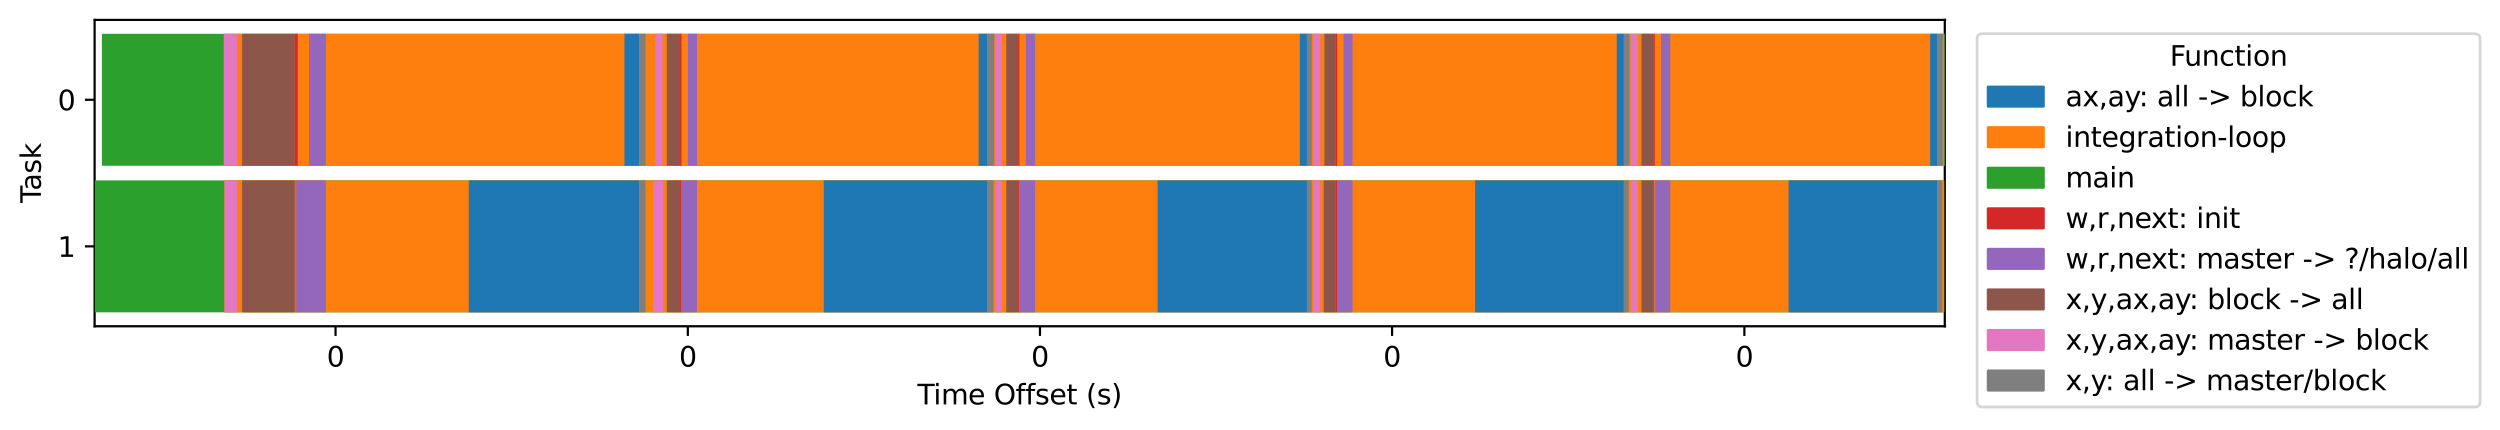 <?xml version="1.0" encoding="utf-8" standalone="no"?>
<!DOCTYPE svg PUBLIC "-//W3C//DTD SVG 1.1//EN"
  "http://www.w3.org/Graphics/SVG/1.1/DTD/svg11.dtd">
<svg xmlns:xlink="http://www.w3.org/1999/xlink" width="904.782pt" height="155.636pt" viewBox="0 0 904.782 155.636" xmlns="http://www.w3.org/2000/svg" version="1.1">
 <defs>
  <style type="text/css">*{stroke-linejoin: round; stroke-linecap: butt}</style>
 </defs>
 <g id="figure_1">
  <g id="patch_1">
   <path d="M 0 155.636 
L 904.782 155.636 
L 904.782 0 
L 0 0 
z
" style="fill: #ffffff"/>
  </g>
  <g id="axes_1">
   <g id="patch_2">
    <path d="M 34.241 118.08 
L 703.841 118.08 
L 703.841 7.2 
L 34.241 7.2 
z
" style="fill: #ffffff"/>
   </g>
   <g id="matplotlib.axis_1">
    <g id="xtick_1">
     <g id="line2d_1">
      <defs>
       <path id="m2222313e13" d="M 0 0 
L 0 3.5 
" style="stroke: #000000; stroke-width: 0.8"/>
      </defs>
      <g>
       <use xlink:href="#m2222313e13" x="121.438" y="118.08" style="stroke: #000000; stroke-width: 0.8"/>
      </g>
     </g>
     <g id="text_1">
      <!-- 0 -->
      <g transform="translate(118.256 132.678) scale(0.1 -0.1)">
       <defs>
        <path id="DejaVuSans-30" d="M 2034 4250 
Q 1547 4250 1301 3770 
Q 1056 3291 1056 2328 
Q 1056 1369 1301 889 
Q 1547 409 2034 409 
Q 2525 409 2770 889 
Q 3016 1369 3016 2328 
Q 3016 3291 2770 3770 
Q 2525 4250 2034 4250 
z
M 2034 4750 
Q 2819 4750 3233 4129 
Q 3647 3509 3647 2328 
Q 3647 1150 3233 529 
Q 2819 -91 2034 -91 
Q 1250 -91 836 529 
Q 422 1150 422 2328 
Q 422 3509 836 4129 
Q 1250 4750 2034 4750 
z
" transform="scale(0.016)"/>
       </defs>
       <use xlink:href="#DejaVuSans-30"/>
      </g>
     </g>
    </g>
    <g id="xtick_2">
     <g id="line2d_2">
      <g>
       <use xlink:href="#m2222313e13" x="248.938" y="118.08" style="stroke: #000000; stroke-width: 0.8"/>
      </g>
     </g>
     <g id="text_2">
      <!-- 0 -->
      <g transform="translate(245.756 132.678) scale(0.1 -0.1)">
       <use xlink:href="#DejaVuSans-30"/>
      </g>
     </g>
    </g>
    <g id="xtick_3">
     <g id="line2d_3">
      <g>
       <use xlink:href="#m2222313e13" x="376.375" y="118.08" style="stroke: #000000; stroke-width: 0.8"/>
      </g>
     </g>
     <g id="text_3">
      <!-- 0 -->
      <g transform="translate(373.194 132.678) scale(0.1 -0.1)">
       <use xlink:href="#DejaVuSans-30"/>
      </g>
     </g>
    </g>
    <g id="xtick_4">
     <g id="line2d_4">
      <g>
       <use xlink:href="#m2222313e13" x="503.812" y="118.08" style="stroke: #000000; stroke-width: 0.8"/>
      </g>
     </g>
     <g id="text_4">
      <!-- 0 -->
      <g transform="translate(500.631 132.678) scale(0.1 -0.1)">
       <use xlink:href="#DejaVuSans-30"/>
      </g>
     </g>
    </g>
    <g id="xtick_5">
     <g id="line2d_5">
      <g>
       <use xlink:href="#m2222313e13" x="631.312" y="118.08" style="stroke: #000000; stroke-width: 0.8"/>
      </g>
     </g>
     <g id="text_5">
      <!-- 0 -->
      <g transform="translate(628.131 132.678) scale(0.1 -0.1)">
       <use xlink:href="#DejaVuSans-30"/>
      </g>
     </g>
    </g>
    <g id="text_6">
     <!-- Time Offset (s) -->
     <g transform="translate(332.025 146.357) scale(0.1 -0.1)">
      <defs>
       <path id="DejaVuSans-54" d="M -19 4666 
L 3928 4666 
L 3928 4134 
L 2272 4134 
L 2272 0 
L 1638 0 
L 1638 4134 
L -19 4134 
L -19 4666 
z
" transform="scale(0.016)"/>
       <path id="DejaVuSans-69" d="M 603 3500 
L 1178 3500 
L 1178 0 
L 603 0 
L 603 3500 
z
M 603 4863 
L 1178 4863 
L 1178 4134 
L 603 4134 
L 603 4863 
z
" transform="scale(0.016)"/>
       <path id="DejaVuSans-6d" d="M 3328 2828 
Q 3544 3216 3844 3400 
Q 4144 3584 4550 3584 
Q 5097 3584 5394 3201 
Q 5691 2819 5691 2113 
L 5691 0 
L 5113 0 
L 5113 2094 
Q 5113 2597 4934 2840 
Q 4756 3084 4391 3084 
Q 3944 3084 3684 2787 
Q 3425 2491 3425 1978 
L 3425 0 
L 2847 0 
L 2847 2094 
Q 2847 2600 2669 2842 
Q 2491 3084 2119 3084 
Q 1678 3084 1418 2786 
Q 1159 2488 1159 1978 
L 1159 0 
L 581 0 
L 581 3500 
L 1159 3500 
L 1159 2956 
Q 1356 3278 1631 3431 
Q 1906 3584 2284 3584 
Q 2666 3584 2933 3390 
Q 3200 3197 3328 2828 
z
" transform="scale(0.016)"/>
       <path id="DejaVuSans-65" d="M 3597 1894 
L 3597 1613 
L 953 1613 
Q 991 1019 1311 708 
Q 1631 397 2203 397 
Q 2534 397 2845 478 
Q 3156 559 3463 722 
L 3463 178 
Q 3153 47 2828 -22 
Q 2503 -91 2169 -91 
Q 1331 -91 842 396 
Q 353 884 353 1716 
Q 353 2575 817 3079 
Q 1281 3584 2069 3584 
Q 2775 3584 3186 3129 
Q 3597 2675 3597 1894 
z
M 3022 2063 
Q 3016 2534 2758 2815 
Q 2500 3097 2075 3097 
Q 1594 3097 1305 2825 
Q 1016 2553 972 2059 
L 3022 2063 
z
" transform="scale(0.016)"/>
       <path id="DejaVuSans-20" transform="scale(0.016)"/>
       <path id="DejaVuSans-4f" d="M 2522 4238 
Q 1834 4238 1429 3725 
Q 1025 3213 1025 2328 
Q 1025 1447 1429 934 
Q 1834 422 2522 422 
Q 3209 422 3611 934 
Q 4013 1447 4013 2328 
Q 4013 3213 3611 3725 
Q 3209 4238 2522 4238 
z
M 2522 4750 
Q 3503 4750 4090 4092 
Q 4678 3434 4678 2328 
Q 4678 1225 4090 567 
Q 3503 -91 2522 -91 
Q 1538 -91 948 565 
Q 359 1222 359 2328 
Q 359 3434 948 4092 
Q 1538 4750 2522 4750 
z
" transform="scale(0.016)"/>
       <path id="DejaVuSans-66" d="M 2375 4863 
L 2375 4384 
L 1825 4384 
Q 1516 4384 1395 4259 
Q 1275 4134 1275 3809 
L 1275 3500 
L 2222 3500 
L 2222 3053 
L 1275 3053 
L 1275 0 
L 697 0 
L 697 3053 
L 147 3053 
L 147 3500 
L 697 3500 
L 697 3744 
Q 697 4328 969 4595 
Q 1241 4863 1831 4863 
L 2375 4863 
z
" transform="scale(0.016)"/>
       <path id="DejaVuSans-73" d="M 2834 3397 
L 2834 2853 
Q 2591 2978 2328 3040 
Q 2066 3103 1784 3103 
Q 1356 3103 1142 2972 
Q 928 2841 928 2578 
Q 928 2378 1081 2264 
Q 1234 2150 1697 2047 
L 1894 2003 
Q 2506 1872 2764 1633 
Q 3022 1394 3022 966 
Q 3022 478 2636 193 
Q 2250 -91 1575 -91 
Q 1294 -91 989 -36 
Q 684 19 347 128 
L 347 722 
Q 666 556 975 473 
Q 1284 391 1588 391 
Q 1994 391 2212 530 
Q 2431 669 2431 922 
Q 2431 1156 2273 1281 
Q 2116 1406 1581 1522 
L 1381 1569 
Q 847 1681 609 1914 
Q 372 2147 372 2553 
Q 372 3047 722 3315 
Q 1072 3584 1716 3584 
Q 2034 3584 2315 3537 
Q 2597 3491 2834 3397 
z
" transform="scale(0.016)"/>
       <path id="DejaVuSans-74" d="M 1172 4494 
L 1172 3500 
L 2356 3500 
L 2356 3053 
L 1172 3053 
L 1172 1153 
Q 1172 725 1289 603 
Q 1406 481 1766 481 
L 2356 481 
L 2356 0 
L 1766 0 
Q 1100 0 847 248 
Q 594 497 594 1153 
L 594 3053 
L 172 3053 
L 172 3500 
L 594 3500 
L 594 4494 
L 1172 4494 
z
" transform="scale(0.016)"/>
       <path id="DejaVuSans-28" d="M 1984 4856 
Q 1566 4138 1362 3434 
Q 1159 2731 1159 2009 
Q 1159 1288 1364 580 
Q 1569 -128 1984 -844 
L 1484 -844 
Q 1016 -109 783 600 
Q 550 1309 550 2009 
Q 550 2706 781 3412 
Q 1013 4119 1484 4856 
L 1984 4856 
z
" transform="scale(0.016)"/>
       <path id="DejaVuSans-29" d="M 513 4856 
L 1013 4856 
Q 1481 4119 1714 3412 
Q 1947 2706 1947 2009 
Q 1947 1309 1714 600 
Q 1481 -109 1013 -844 
L 513 -844 
Q 928 -128 1133 580 
Q 1338 1288 1338 2009 
Q 1338 2731 1133 3434 
Q 928 4138 513 4856 
z
" transform="scale(0.016)"/>
      </defs>
      <use xlink:href="#DejaVuSans-54"/>
      <use xlink:href="#DejaVuSans-69" x="57.959"/>
      <use xlink:href="#DejaVuSans-6d" x="85.742"/>
      <use xlink:href="#DejaVuSans-65" x="183.154"/>
      <use xlink:href="#DejaVuSans-20" x="244.678"/>
      <use xlink:href="#DejaVuSans-4f" x="276.465"/>
      <use xlink:href="#DejaVuSans-66" x="355.176"/>
      <use xlink:href="#DejaVuSans-66" x="390.381"/>
      <use xlink:href="#DejaVuSans-73" x="425.586"/>
      <use xlink:href="#DejaVuSans-65" x="477.686"/>
      <use xlink:href="#DejaVuSans-74" x="539.209"/>
      <use xlink:href="#DejaVuSans-20" x="578.418"/>
      <use xlink:href="#DejaVuSans-28" x="610.205"/>
      <use xlink:href="#DejaVuSans-73" x="649.219"/>
      <use xlink:href="#DejaVuSans-29" x="701.318"/>
     </g>
    </g>
   </g>
   <g id="matplotlib.axis_2">
    <g id="ytick_1">
     <g id="line2d_6">
      <defs>
       <path id="md49324ab35" d="M 0 0 
L -3.5 0 
" style="stroke: #000000; stroke-width: 0.8"/>
      </defs>
      <g>
       <use xlink:href="#md49324ab35" x="34.241" y="36.114" style="stroke: #000000; stroke-width: 0.8"/>
      </g>
     </g>
     <g id="text_7">
      <!-- 0 -->
      <g transform="translate(20.878 39.913) scale(0.1 -0.1)">
       <use xlink:href="#DejaVuSans-30"/>
      </g>
     </g>
    </g>
    <g id="ytick_2">
     <g id="line2d_7">
      <g>
       <use xlink:href="#md49324ab35" x="34.241" y="89.166" style="stroke: #000000; stroke-width: 0.8"/>
      </g>
     </g>
     <g id="text_8">
      <!-- 1 -->
      <g transform="translate(20.878 92.966) scale(0.1 -0.1)">
       <defs>
        <path id="DejaVuSans-31" d="M 794 531 
L 1825 531 
L 1825 4091 
L 703 3866 
L 703 4441 
L 1819 4666 
L 2450 4666 
L 2450 531 
L 3481 531 
L 3481 0 
L 794 0 
L 794 531 
z
" transform="scale(0.016)"/>
       </defs>
       <use xlink:href="#DejaVuSans-31"/>
      </g>
     </g>
    </g>
    <g id="text_9">
     <!-- Task -->
     <g transform="translate(14.798 73.433) rotate(-90) scale(0.1 -0.1)">
      <defs>
       <path id="DejaVuSans-61" d="M 2194 1759 
Q 1497 1759 1228 1600 
Q 959 1441 959 1056 
Q 959 750 1161 570 
Q 1363 391 1709 391 
Q 2188 391 2477 730 
Q 2766 1069 2766 1631 
L 2766 1759 
L 2194 1759 
z
M 3341 1997 
L 3341 0 
L 2766 0 
L 2766 531 
Q 2569 213 2275 61 
Q 1981 -91 1556 -91 
Q 1019 -91 701 211 
Q 384 513 384 1019 
Q 384 1609 779 1909 
Q 1175 2209 1959 2209 
L 2766 2209 
L 2766 2266 
Q 2766 2663 2505 2880 
Q 2244 3097 1772 3097 
Q 1472 3097 1187 3025 
Q 903 2953 641 2809 
L 641 3341 
Q 956 3463 1253 3523 
Q 1550 3584 1831 3584 
Q 2591 3584 2966 3190 
Q 3341 2797 3341 1997 
z
" transform="scale(0.016)"/>
       <path id="DejaVuSans-6b" d="M 581 4863 
L 1159 4863 
L 1159 1991 
L 2875 3500 
L 3609 3500 
L 1753 1863 
L 3688 0 
L 2938 0 
L 1159 1709 
L 1159 0 
L 581 0 
L 581 4863 
z
" transform="scale(0.016)"/>
      </defs>
      <use xlink:href="#DejaVuSans-54"/>
      <use xlink:href="#DejaVuSans-61" x="44.584"/>
      <use xlink:href="#DejaVuSans-73" x="105.863"/>
      <use xlink:href="#DejaVuSans-6b" x="157.963"/>
     </g>
    </g>
   </g>
   <g id="patch_3">
    <path d="M 34.241 118.08 
L 34.241 7.2 
" style="fill: none; stroke: #000000; stroke-width: 0.8; stroke-linejoin: miter; stroke-linecap: square"/>
   </g>
   <g id="patch_4">
    <path d="M 703.841 118.08 
L 703.841 7.2 
" style="fill: none; stroke: #000000; stroke-width: 0.8; stroke-linejoin: miter; stroke-linecap: square"/>
   </g>
   <g id="patch_5">
    <path d="M 34.312 118.08 
L 703.938 118.08 
" style="fill: none; stroke: #000000; stroke-width: 0.8; stroke-linejoin: miter; stroke-linecap: square"/>
   </g>
   <g id="patch_6">
    <path d="M 34.312 7.2 
L 703.938 7.2 
" style="fill: none; stroke: #000000; stroke-width: 0.8; stroke-linejoin: miter; stroke-linecap: square"/>
   </g>
   <g id="legend_1">
    <g id="patch_7">
     <path d="M 717.537 147.303 
L 895.582 147.303 
Q 897.582 147.303 897.582 145.303 
L 897.582 14.2 
Q 897.582 12.2 895.582 12.2 
L 717.537 12.2 
Q 715.537 12.2 715.537 14.2 
L 715.537 145.303 
Q 715.537 147.303 717.537 147.303 
z
" style="fill: #ffffff; opacity: 0.8; stroke: #cccccc; stroke-linejoin: miter"/>
    </g>
    <g id="text_10">
     <!-- Function -->
     <g transform="translate(785.294 23.798) scale(0.1 -0.1)">
      <defs>
       <path id="DejaVuSans-46" d="M 628 4666 
L 3309 4666 
L 3309 4134 
L 1259 4134 
L 1259 2759 
L 3109 2759 
L 3109 2228 
L 1259 2228 
L 1259 0 
L 628 0 
L 628 4666 
z
" transform="scale(0.016)"/>
       <path id="DejaVuSans-75" d="M 544 1381 
L 544 3500 
L 1119 3500 
L 1119 1403 
Q 1119 906 1312 657 
Q 1506 409 1894 409 
Q 2359 409 2629 706 
Q 2900 1003 2900 1516 
L 2900 3500 
L 3475 3500 
L 3475 0 
L 2900 0 
L 2900 538 
Q 2691 219 2414 64 
Q 2138 -91 1772 -91 
Q 1169 -91 856 284 
Q 544 659 544 1381 
z
M 1991 3584 
L 1991 3584 
z
" transform="scale(0.016)"/>
       <path id="DejaVuSans-6e" d="M 3513 2113 
L 3513 0 
L 2938 0 
L 2938 2094 
Q 2938 2591 2744 2837 
Q 2550 3084 2163 3084 
Q 1697 3084 1428 2787 
Q 1159 2491 1159 1978 
L 1159 0 
L 581 0 
L 581 3500 
L 1159 3500 
L 1159 2956 
Q 1366 3272 1645 3428 
Q 1925 3584 2291 3584 
Q 2894 3584 3203 3211 
Q 3513 2838 3513 2113 
z
" transform="scale(0.016)"/>
       <path id="DejaVuSans-63" d="M 3122 3366 
L 3122 2828 
Q 2878 2963 2633 3030 
Q 2388 3097 2138 3097 
Q 1578 3097 1268 2742 
Q 959 2388 959 1747 
Q 959 1106 1268 751 
Q 1578 397 2138 397 
Q 2388 397 2633 464 
Q 2878 531 3122 666 
L 3122 134 
Q 2881 22 2623 -34 
Q 2366 -91 2075 -91 
Q 1284 -91 818 406 
Q 353 903 353 1747 
Q 353 2603 823 3093 
Q 1294 3584 2113 3584 
Q 2378 3584 2631 3529 
Q 2884 3475 3122 3366 
z
" transform="scale(0.016)"/>
       <path id="DejaVuSans-6f" d="M 1959 3097 
Q 1497 3097 1228 2736 
Q 959 2375 959 1747 
Q 959 1119 1226 758 
Q 1494 397 1959 397 
Q 2419 397 2687 759 
Q 2956 1122 2956 1747 
Q 2956 2369 2687 2733 
Q 2419 3097 1959 3097 
z
M 1959 3584 
Q 2709 3584 3137 3096 
Q 3566 2609 3566 1747 
Q 3566 888 3137 398 
Q 2709 -91 1959 -91 
Q 1206 -91 779 398 
Q 353 888 353 1747 
Q 353 2609 779 3096 
Q 1206 3584 1959 3584 
z
" transform="scale(0.016)"/>
      </defs>
      <use xlink:href="#DejaVuSans-46"/>
      <use xlink:href="#DejaVuSans-75" x="52.02"/>
      <use xlink:href="#DejaVuSans-6e" x="115.398"/>
      <use xlink:href="#DejaVuSans-63" x="178.777"/>
      <use xlink:href="#DejaVuSans-74" x="233.758"/>
      <use xlink:href="#DejaVuSans-69" x="272.967"/>
      <use xlink:href="#DejaVuSans-6f" x="300.75"/>
      <use xlink:href="#DejaVuSans-6e" x="361.932"/>
     </g>
    </g>
    <g id="patch_8">
     <path d="M 719.537 38.477 
L 739.537 38.477 
L 739.537 31.477 
L 719.537 31.477 
z
" style="fill: #1f77b4; stroke: #1f77b4; stroke-linejoin: miter"/>
    </g>
    <g id="text_11">
     <!-- ax,ay: all -&gt; block -->
     <g transform="translate(747.537 38.477) scale(0.1 -0.1)">
      <defs>
       <path id="DejaVuSans-78" d="M 3513 3500 
L 2247 1797 
L 3578 0 
L 2900 0 
L 1881 1375 
L 863 0 
L 184 0 
L 1544 1831 
L 300 3500 
L 978 3500 
L 1906 2253 
L 2834 3500 
L 3513 3500 
z
" transform="scale(0.016)"/>
       <path id="DejaVuSans-2c" d="M 750 794 
L 1409 794 
L 1409 256 
L 897 -744 
L 494 -744 
L 750 256 
L 750 794 
z
" transform="scale(0.016)"/>
       <path id="DejaVuSans-79" d="M 2059 -325 
Q 1816 -950 1584 -1140 
Q 1353 -1331 966 -1331 
L 506 -1331 
L 506 -850 
L 844 -850 
Q 1081 -850 1212 -737 
Q 1344 -625 1503 -206 
L 1606 56 
L 191 3500 
L 800 3500 
L 1894 763 
L 2988 3500 
L 3597 3500 
L 2059 -325 
z
" transform="scale(0.016)"/>
       <path id="DejaVuSans-3a" d="M 750 794 
L 1409 794 
L 1409 0 
L 750 0 
L 750 794 
z
M 750 3309 
L 1409 3309 
L 1409 2516 
L 750 2516 
L 750 3309 
z
" transform="scale(0.016)"/>
       <path id="DejaVuSans-6c" d="M 603 4863 
L 1178 4863 
L 1178 0 
L 603 0 
L 603 4863 
z
" transform="scale(0.016)"/>
       <path id="DejaVuSans-2d" d="M 313 2009 
L 1997 2009 
L 1997 1497 
L 313 1497 
L 313 2009 
z
" transform="scale(0.016)"/>
       <path id="DejaVuSans-3e" d="M 678 3150 
L 678 3719 
L 4684 2266 
L 4684 1747 
L 678 294 
L 678 863 
L 3897 2003 
L 678 3150 
z
" transform="scale(0.016)"/>
       <path id="DejaVuSans-62" d="M 3116 1747 
Q 3116 2381 2855 2742 
Q 2594 3103 2138 3103 
Q 1681 3103 1420 2742 
Q 1159 2381 1159 1747 
Q 1159 1113 1420 752 
Q 1681 391 2138 391 
Q 2594 391 2855 752 
Q 3116 1113 3116 1747 
z
M 1159 2969 
Q 1341 3281 1617 3432 
Q 1894 3584 2278 3584 
Q 2916 3584 3314 3078 
Q 3713 2572 3713 1747 
Q 3713 922 3314 415 
Q 2916 -91 2278 -91 
Q 1894 -91 1617 61 
Q 1341 213 1159 525 
L 1159 0 
L 581 0 
L 581 4863 
L 1159 4863 
L 1159 2969 
z
" transform="scale(0.016)"/>
      </defs>
      <use xlink:href="#DejaVuSans-61"/>
      <use xlink:href="#DejaVuSans-78" x="61.279"/>
      <use xlink:href="#DejaVuSans-2c" x="120.459"/>
      <use xlink:href="#DejaVuSans-61" x="152.246"/>
      <use xlink:href="#DejaVuSans-79" x="213.525"/>
      <use xlink:href="#DejaVuSans-3a" x="265.455"/>
      <use xlink:href="#DejaVuSans-20" x="299.146"/>
      <use xlink:href="#DejaVuSans-61" x="330.934"/>
      <use xlink:href="#DejaVuSans-6c" x="392.213"/>
      <use xlink:href="#DejaVuSans-6c" x="419.996"/>
      <use xlink:href="#DejaVuSans-20" x="447.779"/>
      <use xlink:href="#DejaVuSans-2d" x="479.566"/>
      <use xlink:href="#DejaVuSans-3e" x="515.65"/>
      <use xlink:href="#DejaVuSans-20" x="599.439"/>
      <use xlink:href="#DejaVuSans-62" x="631.227"/>
      <use xlink:href="#DejaVuSans-6c" x="694.703"/>
      <use xlink:href="#DejaVuSans-6f" x="722.486"/>
      <use xlink:href="#DejaVuSans-63" x="783.668"/>
      <use xlink:href="#DejaVuSans-6b" x="838.648"/>
     </g>
    </g>
    <g id="patch_9">
     <path d="M 719.537 53.155 
L 739.537 53.155 
L 739.537 46.155 
L 719.537 46.155 
z
" style="fill: #ff7f0e; stroke: #ff7f0e; stroke-linejoin: miter"/>
    </g>
    <g id="text_12">
     <!-- integration-loop -->
     <g transform="translate(747.537 53.155) scale(0.1 -0.1)">
      <defs>
       <path id="DejaVuSans-67" d="M 2906 1791 
Q 2906 2416 2648 2759 
Q 2391 3103 1925 3103 
Q 1463 3103 1205 2759 
Q 947 2416 947 1791 
Q 947 1169 1205 825 
Q 1463 481 1925 481 
Q 2391 481 2648 825 
Q 2906 1169 2906 1791 
z
M 3481 434 
Q 3481 -459 3084 -895 
Q 2688 -1331 1869 -1331 
Q 1566 -1331 1297 -1286 
Q 1028 -1241 775 -1147 
L 775 -588 
Q 1028 -725 1275 -790 
Q 1522 -856 1778 -856 
Q 2344 -856 2625 -561 
Q 2906 -266 2906 331 
L 2906 616 
Q 2728 306 2450 153 
Q 2172 0 1784 0 
Q 1141 0 747 490 
Q 353 981 353 1791 
Q 353 2603 747 3093 
Q 1141 3584 1784 3584 
Q 2172 3584 2450 3431 
Q 2728 3278 2906 2969 
L 2906 3500 
L 3481 3500 
L 3481 434 
z
" transform="scale(0.016)"/>
       <path id="DejaVuSans-72" d="M 2631 2963 
Q 2534 3019 2420 3045 
Q 2306 3072 2169 3072 
Q 1681 3072 1420 2755 
Q 1159 2438 1159 1844 
L 1159 0 
L 581 0 
L 581 3500 
L 1159 3500 
L 1159 2956 
Q 1341 3275 1631 3429 
Q 1922 3584 2338 3584 
Q 2397 3584 2469 3576 
Q 2541 3569 2628 3553 
L 2631 2963 
z
" transform="scale(0.016)"/>
       <path id="DejaVuSans-70" d="M 1159 525 
L 1159 -1331 
L 581 -1331 
L 581 3500 
L 1159 3500 
L 1159 2969 
Q 1341 3281 1617 3432 
Q 1894 3584 2278 3584 
Q 2916 3584 3314 3078 
Q 3713 2572 3713 1747 
Q 3713 922 3314 415 
Q 2916 -91 2278 -91 
Q 1894 -91 1617 61 
Q 1341 213 1159 525 
z
M 3116 1747 
Q 3116 2381 2855 2742 
Q 2594 3103 2138 3103 
Q 1681 3103 1420 2742 
Q 1159 2381 1159 1747 
Q 1159 1113 1420 752 
Q 1681 391 2138 391 
Q 2594 391 2855 752 
Q 3116 1113 3116 1747 
z
" transform="scale(0.016)"/>
      </defs>
      <use xlink:href="#DejaVuSans-69"/>
      <use xlink:href="#DejaVuSans-6e" x="27.783"/>
      <use xlink:href="#DejaVuSans-74" x="91.162"/>
      <use xlink:href="#DejaVuSans-65" x="130.371"/>
      <use xlink:href="#DejaVuSans-67" x="191.895"/>
      <use xlink:href="#DejaVuSans-72" x="255.371"/>
      <use xlink:href="#DejaVuSans-61" x="296.484"/>
      <use xlink:href="#DejaVuSans-74" x="357.764"/>
      <use xlink:href="#DejaVuSans-69" x="396.973"/>
      <use xlink:href="#DejaVuSans-6f" x="424.756"/>
      <use xlink:href="#DejaVuSans-6e" x="485.938"/>
      <use xlink:href="#DejaVuSans-2d" x="549.316"/>
      <use xlink:href="#DejaVuSans-6c" x="585.4"/>
      <use xlink:href="#DejaVuSans-6f" x="613.184"/>
      <use xlink:href="#DejaVuSans-6f" x="674.365"/>
      <use xlink:href="#DejaVuSans-70" x="735.547"/>
     </g>
    </g>
    <g id="patch_10">
     <path d="M 719.537 67.833 
L 739.537 67.833 
L 739.537 60.833 
L 719.537 60.833 
z
" style="fill: #2ca02c; stroke: #2ca02c; stroke-linejoin: miter"/>
    </g>
    <g id="text_13">
     <!-- main -->
     <g transform="translate(747.537 67.833) scale(0.1 -0.1)">
      <use xlink:href="#DejaVuSans-6d"/>
      <use xlink:href="#DejaVuSans-61" x="97.412"/>
      <use xlink:href="#DejaVuSans-69" x="158.691"/>
      <use xlink:href="#DejaVuSans-6e" x="186.475"/>
     </g>
    </g>
    <g id="patch_11">
     <path d="M 719.537 82.511 
L 739.537 82.511 
L 739.537 75.511 
L 719.537 75.511 
z
" style="fill: #d62728; stroke: #d62728; stroke-linejoin: miter"/>
    </g>
    <g id="text_14">
     <!-- w,r,next: init -->
     <g transform="translate(747.537 82.511) scale(0.1 -0.1)">
      <defs>
       <path id="DejaVuSans-77" d="M 269 3500 
L 844 3500 
L 1563 769 
L 2278 3500 
L 2956 3500 
L 3675 769 
L 4391 3500 
L 4966 3500 
L 4050 0 
L 3372 0 
L 2619 2869 
L 1863 0 
L 1184 0 
L 269 3500 
z
" transform="scale(0.016)"/>
      </defs>
      <use xlink:href="#DejaVuSans-77"/>
      <use xlink:href="#DejaVuSans-2c" x="81.787"/>
      <use xlink:href="#DejaVuSans-72" x="113.574"/>
      <use xlink:href="#DejaVuSans-2c" x="154.688"/>
      <use xlink:href="#DejaVuSans-6e" x="186.475"/>
      <use xlink:href="#DejaVuSans-65" x="249.854"/>
      <use xlink:href="#DejaVuSans-78" x="309.627"/>
      <use xlink:href="#DejaVuSans-74" x="368.807"/>
      <use xlink:href="#DejaVuSans-3a" x="408.016"/>
      <use xlink:href="#DejaVuSans-20" x="441.707"/>
      <use xlink:href="#DejaVuSans-69" x="473.494"/>
      <use xlink:href="#DejaVuSans-6e" x="501.277"/>
      <use xlink:href="#DejaVuSans-69" x="564.656"/>
      <use xlink:href="#DejaVuSans-74" x="592.439"/>
     </g>
    </g>
    <g id="patch_12">
     <path d="M 719.537 97.189 
L 739.537 97.189 
L 739.537 90.189 
L 719.537 90.189 
z
" style="fill: #9467bd; stroke: #9467bd; stroke-linejoin: miter"/>
    </g>
    <g id="text_15">
     <!-- w,r,next: master -&gt; ?/halo/all -->
     <g transform="translate(747.537 97.189) scale(0.1 -0.1)">
      <defs>
       <path id="DejaVuSans-3f" d="M 1222 794 
L 1856 794 
L 1856 0 
L 1222 0 
L 1222 794 
z
M 1838 1253 
L 1241 1253 
L 1241 1734 
Q 1241 2050 1328 2253 
Q 1416 2456 1697 2725 
L 1978 3003 
Q 2156 3169 2236 3316 
Q 2316 3463 2316 3616 
Q 2316 3894 2111 4066 
Q 1906 4238 1569 4238 
Q 1322 4238 1042 4128 
Q 763 4019 459 3809 
L 459 4397 
Q 753 4575 1054 4662 
Q 1356 4750 1678 4750 
Q 2253 4750 2601 4447 
Q 2950 4144 2950 3647 
Q 2950 3409 2837 3195 
Q 2725 2981 2444 2713 
L 2169 2444 
Q 2022 2297 1961 2214 
Q 1900 2131 1875 2053 
Q 1856 1988 1847 1894 
Q 1838 1800 1838 1638 
L 1838 1253 
z
" transform="scale(0.016)"/>
       <path id="DejaVuSans-2f" d="M 1625 4666 
L 2156 4666 
L 531 -594 
L 0 -594 
L 1625 4666 
z
" transform="scale(0.016)"/>
       <path id="DejaVuSans-68" d="M 3513 2113 
L 3513 0 
L 2938 0 
L 2938 2094 
Q 2938 2591 2744 2837 
Q 2550 3084 2163 3084 
Q 1697 3084 1428 2787 
Q 1159 2491 1159 1978 
L 1159 0 
L 581 0 
L 581 4863 
L 1159 4863 
L 1159 2956 
Q 1366 3272 1645 3428 
Q 1925 3584 2291 3584 
Q 2894 3584 3203 3211 
Q 3513 2838 3513 2113 
z
" transform="scale(0.016)"/>
      </defs>
      <use xlink:href="#DejaVuSans-77"/>
      <use xlink:href="#DejaVuSans-2c" x="81.787"/>
      <use xlink:href="#DejaVuSans-72" x="113.574"/>
      <use xlink:href="#DejaVuSans-2c" x="154.688"/>
      <use xlink:href="#DejaVuSans-6e" x="186.475"/>
      <use xlink:href="#DejaVuSans-65" x="249.854"/>
      <use xlink:href="#DejaVuSans-78" x="309.627"/>
      <use xlink:href="#DejaVuSans-74" x="368.807"/>
      <use xlink:href="#DejaVuSans-3a" x="408.016"/>
      <use xlink:href="#DejaVuSans-20" x="441.707"/>
      <use xlink:href="#DejaVuSans-6d" x="473.494"/>
      <use xlink:href="#DejaVuSans-61" x="570.906"/>
      <use xlink:href="#DejaVuSans-73" x="632.186"/>
      <use xlink:href="#DejaVuSans-74" x="684.285"/>
      <use xlink:href="#DejaVuSans-65" x="723.494"/>
      <use xlink:href="#DejaVuSans-72" x="785.018"/>
      <use xlink:href="#DejaVuSans-20" x="826.131"/>
      <use xlink:href="#DejaVuSans-2d" x="857.918"/>
      <use xlink:href="#DejaVuSans-3e" x="894.002"/>
      <use xlink:href="#DejaVuSans-20" x="977.791"/>
      <use xlink:href="#DejaVuSans-3f" x="1009.578"/>
      <use xlink:href="#DejaVuSans-2f" x="1062.654"/>
      <use xlink:href="#DejaVuSans-68" x="1096.346"/>
      <use xlink:href="#DejaVuSans-61" x="1159.725"/>
      <use xlink:href="#DejaVuSans-6c" x="1221.004"/>
      <use xlink:href="#DejaVuSans-6f" x="1248.787"/>
      <use xlink:href="#DejaVuSans-2f" x="1309.969"/>
      <use xlink:href="#DejaVuSans-61" x="1343.66"/>
      <use xlink:href="#DejaVuSans-6c" x="1404.939"/>
      <use xlink:href="#DejaVuSans-6c" x="1432.723"/>
     </g>
    </g>
    <g id="patch_13">
     <path d="M 719.537 111.867 
L 739.537 111.867 
L 739.537 104.867 
L 719.537 104.867 
z
" style="fill: #8c564b; stroke: #8c564b; stroke-linejoin: miter"/>
    </g>
    <g id="text_16">
     <!-- x,y,ax,ay: block -&gt; all -->
     <g transform="translate(747.537 111.867) scale(0.1 -0.1)">
      <use xlink:href="#DejaVuSans-78"/>
      <use xlink:href="#DejaVuSans-2c" x="59.18"/>
      <use xlink:href="#DejaVuSans-79" x="90.967"/>
      <use xlink:href="#DejaVuSans-2c" x="150.146"/>
      <use xlink:href="#DejaVuSans-61" x="181.934"/>
      <use xlink:href="#DejaVuSans-78" x="243.213"/>
      <use xlink:href="#DejaVuSans-2c" x="302.393"/>
      <use xlink:href="#DejaVuSans-61" x="334.18"/>
      <use xlink:href="#DejaVuSans-79" x="395.459"/>
      <use xlink:href="#DejaVuSans-3a" x="447.389"/>
      <use xlink:href="#DejaVuSans-20" x="481.08"/>
      <use xlink:href="#DejaVuSans-62" x="512.867"/>
      <use xlink:href="#DejaVuSans-6c" x="576.344"/>
      <use xlink:href="#DejaVuSans-6f" x="604.127"/>
      <use xlink:href="#DejaVuSans-63" x="665.309"/>
      <use xlink:href="#DejaVuSans-6b" x="720.289"/>
      <use xlink:href="#DejaVuSans-20" x="778.199"/>
      <use xlink:href="#DejaVuSans-2d" x="809.986"/>
      <use xlink:href="#DejaVuSans-3e" x="846.07"/>
      <use xlink:href="#DejaVuSans-20" x="929.859"/>
      <use xlink:href="#DejaVuSans-61" x="961.646"/>
      <use xlink:href="#DejaVuSans-6c" x="1022.926"/>
      <use xlink:href="#DejaVuSans-6c" x="1050.709"/>
     </g>
    </g>
    <g id="patch_14">
     <path d="M 719.537 126.545 
L 739.537 126.545 
L 739.537 119.545 
L 719.537 119.545 
z
" style="fill: #e377c2; stroke: #e377c2; stroke-linejoin: miter"/>
    </g>
    <g id="text_17">
     <!-- x,y,ax,ay: master -&gt; block -->
     <g transform="translate(747.537 126.545) scale(0.1 -0.1)">
      <use xlink:href="#DejaVuSans-78"/>
      <use xlink:href="#DejaVuSans-2c" x="59.18"/>
      <use xlink:href="#DejaVuSans-79" x="90.967"/>
      <use xlink:href="#DejaVuSans-2c" x="150.146"/>
      <use xlink:href="#DejaVuSans-61" x="181.934"/>
      <use xlink:href="#DejaVuSans-78" x="243.213"/>
      <use xlink:href="#DejaVuSans-2c" x="302.393"/>
      <use xlink:href="#DejaVuSans-61" x="334.18"/>
      <use xlink:href="#DejaVuSans-79" x="395.459"/>
      <use xlink:href="#DejaVuSans-3a" x="447.389"/>
      <use xlink:href="#DejaVuSans-20" x="481.08"/>
      <use xlink:href="#DejaVuSans-6d" x="512.867"/>
      <use xlink:href="#DejaVuSans-61" x="610.279"/>
      <use xlink:href="#DejaVuSans-73" x="671.559"/>
      <use xlink:href="#DejaVuSans-74" x="723.658"/>
      <use xlink:href="#DejaVuSans-65" x="762.867"/>
      <use xlink:href="#DejaVuSans-72" x="824.391"/>
      <use xlink:href="#DejaVuSans-20" x="865.504"/>
      <use xlink:href="#DejaVuSans-2d" x="897.291"/>
      <use xlink:href="#DejaVuSans-3e" x="933.375"/>
      <use xlink:href="#DejaVuSans-20" x="1017.164"/>
      <use xlink:href="#DejaVuSans-62" x="1048.951"/>
      <use xlink:href="#DejaVuSans-6c" x="1112.428"/>
      <use xlink:href="#DejaVuSans-6f" x="1140.211"/>
      <use xlink:href="#DejaVuSans-63" x="1201.393"/>
      <use xlink:href="#DejaVuSans-6b" x="1256.373"/>
     </g>
    </g>
    <g id="patch_15">
     <path d="M 719.537 141.223 
L 739.537 141.223 
L 739.537 134.223 
L 719.537 134.223 
z
" style="fill: #7f7f7f; stroke: #7f7f7f; stroke-linejoin: miter"/>
    </g>
    <g id="text_18">
     <!-- x,y: all -&gt; master/block -->
     <g transform="translate(747.537 141.223) scale(0.1 -0.1)">
      <use xlink:href="#DejaVuSans-78"/>
      <use xlink:href="#DejaVuSans-2c" x="59.18"/>
      <use xlink:href="#DejaVuSans-79" x="90.967"/>
      <use xlink:href="#DejaVuSans-3a" x="142.896"/>
      <use xlink:href="#DejaVuSans-20" x="176.588"/>
      <use xlink:href="#DejaVuSans-61" x="208.375"/>
      <use xlink:href="#DejaVuSans-6c" x="269.654"/>
      <use xlink:href="#DejaVuSans-6c" x="297.438"/>
      <use xlink:href="#DejaVuSans-20" x="325.221"/>
      <use xlink:href="#DejaVuSans-2d" x="357.008"/>
      <use xlink:href="#DejaVuSans-3e" x="393.092"/>
      <use xlink:href="#DejaVuSans-20" x="476.881"/>
      <use xlink:href="#DejaVuSans-6d" x="508.668"/>
      <use xlink:href="#DejaVuSans-61" x="606.08"/>
      <use xlink:href="#DejaVuSans-73" x="667.359"/>
      <use xlink:href="#DejaVuSans-74" x="719.459"/>
      <use xlink:href="#DejaVuSans-65" x="758.668"/>
      <use xlink:href="#DejaVuSans-72" x="820.191"/>
      <use xlink:href="#DejaVuSans-2f" x="861.305"/>
      <use xlink:href="#DejaVuSans-62" x="894.996"/>
      <use xlink:href="#DejaVuSans-6c" x="958.473"/>
      <use xlink:href="#DejaVuSans-6f" x="986.256"/>
      <use xlink:href="#DejaVuSans-63" x="1047.438"/>
      <use xlink:href="#DejaVuSans-6b" x="1102.418"/>
     </g>
    </g>
   </g>
   <g id="BrokenBarHCollection_1">
    <path d="M 34.312 65.293 
L 34.312 113.04 
L 703.625 113.04 
L 703.625 65.293 
L 34.312 65.293 
z
" clip-path="url(#p846cc0e99a)" style="fill: #2ca02c"/>
   </g>
   <g id="BrokenBarHCollection_2">
    <path d="M 36.875 12.24 
L 36.875 59.987 
L 703.938 59.987 
L 703.938 12.24 
L 36.875 12.24 
z
" clip-path="url(#p846cc0e99a)" style="fill: #2ca02c"/>
   </g>
   <g id="BrokenBarHCollection_3">
    <path d="M 81 12.24 
L 81 59.987 
L 703.625 59.987 
L 703.625 12.24 
L 81 12.24 
z
" clip-path="url(#p846cc0e99a)" style="fill: #ff7f0e"/>
   </g>
   <g id="BrokenBarHCollection_4">
    <path d="M 81 12.24 
L 81 59.987 
L 85.812 59.987 
L 85.812 12.24 
L 81 12.24 
z
" clip-path="url(#p846cc0e99a)" style="fill: #e377c2"/>
   </g>
   <g id="BrokenBarHCollection_5">
    <path d="M 81.25 65.293 
L 81.25 113.04 
L 703.625 113.04 
L 703.625 65.293 
L 81.25 65.293 
z
" clip-path="url(#p846cc0e99a)" style="fill: #ff7f0e"/>
   </g>
   <g id="BrokenBarHCollection_6">
    <path d="M 81.25 65.293 
L 81.25 113.04 
L 85.812 113.04 
L 85.812 65.293 
L 81.25 65.293 
z
" clip-path="url(#p846cc0e99a)" style="fill: #e377c2"/>
   </g>
   <g id="BrokenBarHCollection_7">
    <path d="M 87.625 12.24 
L 87.625 59.987 
L 106.688 59.987 
L 106.688 12.24 
L 87.625 12.24 
z
" clip-path="url(#p846cc0e99a)" style="fill: #8c564b"/>
   </g>
   <g id="BrokenBarHCollection_8">
    <path d="M 87.625 65.293 
L 87.625 113.04 
L 106.688 113.04 
L 106.688 65.293 
L 87.625 65.293 
z
" clip-path="url(#p846cc0e99a)" style="fill: #8c564b"/>
   </g>
   <g id="BrokenBarHCollection_9">
    <path d="M 106.688 12.24 
L 106.688 59.987 
L 107.75 59.987 
L 107.75 12.24 
L 106.688 12.24 
z
" clip-path="url(#p846cc0e99a)" style="fill: #d62728"/>
   </g>
   <g id="BrokenBarHCollection_10">
    <path d="M 107 65.293 
L 107 113.04 
L 107.25 113.04 
L 107.25 65.293 
L 107 65.293 
z
" clip-path="url(#p846cc0e99a)" style="fill: #d62728"/>
   </g>
   <g id="BrokenBarHCollection_11">
    <path d="M 107.25 65.293 
L 107.25 113.04 
L 117.938 113.04 
L 117.938 65.293 
L 107.25 65.293 
z
" clip-path="url(#p846cc0e99a)" style="fill: #9467bd"/>
   </g>
   <g id="BrokenBarHCollection_12">
    <path d="M 111.812 12.24 
L 111.812 59.987 
L 117.938 59.987 
L 117.938 12.24 
L 111.812 12.24 
z
" clip-path="url(#p846cc0e99a)" style="fill: #9467bd"/>
   </g>
   <g id="BrokenBarHCollection_13">
    <path d="M 169.625 65.293 
L 169.625 113.04 
L 231.312 113.04 
L 231.312 65.293 
L 169.625 65.293 
z
" clip-path="url(#p846cc0e99a)" style="fill: #1f77b4"/>
   </g>
   <g id="BrokenBarHCollection_14">
    <path d="M 226 12.24 
L 226 59.987 
L 231.312 59.987 
L 231.312 12.24 
L 226 12.24 
z
" clip-path="url(#p846cc0e99a)" style="fill: #1f77b4"/>
   </g>
   <g id="BrokenBarHCollection_15">
    <path d="M 231.312 12.24 
L 231.312 59.987 
L 233.625 59.987 
L 233.625 12.24 
L 231.312 12.24 
z
" clip-path="url(#p846cc0e99a)" style="fill: #7f7f7f"/>
   </g>
   <g id="BrokenBarHCollection_16">
    <path d="M 231.312 65.293 
L 231.312 113.04 
L 233.625 113.04 
L 233.625 65.293 
L 231.312 65.293 
z
" clip-path="url(#p846cc0e99a)" style="fill: #7f7f7f"/>
   </g>
   <g id="BrokenBarHCollection_17">
    <path d="M 236.438 65.293 
L 236.438 113.04 
L 240 113.04 
L 240 65.293 
L 236.438 65.293 
z
" clip-path="url(#p846cc0e99a)" style="fill: #e377c2"/>
   </g>
   <g id="BrokenBarHCollection_18">
    <path d="M 237.188 12.24 
L 237.188 59.987 
L 239.75 59.987 
L 239.75 12.24 
L 237.188 12.24 
z
" clip-path="url(#p846cc0e99a)" style="fill: #e377c2"/>
   </g>
   <g id="BrokenBarHCollection_19">
    <path d="M 241.312 12.24 
L 241.312 59.987 
L 246.125 59.987 
L 246.125 12.24 
L 241.312 12.24 
z
" clip-path="url(#p846cc0e99a)" style="fill: #8c564b"/>
   </g>
   <g id="BrokenBarHCollection_20">
    <path d="M 241.312 65.293 
L 241.312 113.04 
L 246.125 113.04 
L 246.125 65.293 
L 241.312 65.293 
z
" clip-path="url(#p846cc0e99a)" style="fill: #8c564b"/>
   </g>
   <g id="BrokenBarHCollection_21">
    <path d="M 246.125 12.24 
L 246.125 59.987 
L 246.625 59.987 
L 246.625 12.24 
L 246.125 12.24 
z
" clip-path="url(#p846cc0e99a)" style="fill: #d62728"/>
   </g>
   <g id="BrokenBarHCollection_22">
    <path d="M 246.125 65.293 
L 246.125 113.04 
L 246.625 113.04 
L 246.625 65.293 
L 246.125 65.293 
z
" clip-path="url(#p846cc0e99a)" style="fill: #d62728"/>
   </g>
   <g id="BrokenBarHCollection_23">
    <path d="M 246.625 65.293 
L 246.625 113.04 
L 252.25 113.04 
L 252.25 65.293 
L 246.625 65.293 
z
" clip-path="url(#p846cc0e99a)" style="fill: #9467bd"/>
   </g>
   <g id="BrokenBarHCollection_24">
    <path d="M 248.938 12.24 
L 248.938 59.987 
L 252.25 59.987 
L 252.25 12.24 
L 248.938 12.24 
z
" clip-path="url(#p846cc0e99a)" style="fill: #9467bd"/>
   </g>
   <g id="BrokenBarHCollection_25">
    <path d="M 298.125 65.293 
L 298.125 113.04 
L 357.25 113.04 
L 357.25 65.293 
L 298.125 65.293 
z
" clip-path="url(#p846cc0e99a)" style="fill: #1f77b4"/>
   </g>
   <g id="BrokenBarHCollection_26">
    <path d="M 354.188 12.24 
L 354.188 59.987 
L 357.25 59.987 
L 357.25 12.24 
L 354.188 12.24 
z
" clip-path="url(#p846cc0e99a)" style="fill: #1f77b4"/>
   </g>
   <g id="BrokenBarHCollection_27">
    <path d="M 357.25 12.24 
L 357.25 59.987 
L 359.812 59.987 
L 359.812 12.24 
L 357.25 12.24 
z
" clip-path="url(#p846cc0e99a)" style="fill: #7f7f7f"/>
   </g>
   <g id="BrokenBarHCollection_28">
    <path d="M 357.25 65.293 
L 357.25 113.04 
L 359.562 113.04 
L 359.562 65.293 
L 357.25 65.293 
z
" clip-path="url(#p846cc0e99a)" style="fill: #7f7f7f"/>
   </g>
   <g id="BrokenBarHCollection_29">
    <path d="M 360.312 12.24 
L 360.312 59.987 
L 362.562 59.987 
L 362.562 12.24 
L 360.312 12.24 
z
" clip-path="url(#p846cc0e99a)" style="fill: #e377c2"/>
   </g>
   <g id="BrokenBarHCollection_30">
    <path d="M 360.312 65.293 
L 360.312 113.04 
L 362.562 113.04 
L 362.562 65.293 
L 360.312 65.293 
z
" clip-path="url(#p846cc0e99a)" style="fill: #e377c2"/>
   </g>
   <g id="BrokenBarHCollection_31">
    <path d="M 364.188 12.24 
L 364.188 59.987 
L 368.5 59.987 
L 368.5 12.24 
L 364.188 12.24 
z
" clip-path="url(#p846cc0e99a)" style="fill: #8c564b"/>
   </g>
   <g id="BrokenBarHCollection_32">
    <path d="M 364.188 65.293 
L 364.188 113.04 
L 368.5 113.04 
L 368.5 65.293 
L 364.188 65.293 
z
" clip-path="url(#p846cc0e99a)" style="fill: #8c564b"/>
   </g>
   <g id="BrokenBarHCollection_33">
    <path d="M 368.5 12.24 
L 368.5 59.987 
L 368.938 59.987 
L 368.938 12.24 
L 368.5 12.24 
z
" clip-path="url(#p846cc0e99a)" style="fill: #d62728"/>
   </g>
   <g id="BrokenBarHCollection_34">
    <path d="M 368.5 65.293 
L 368.5 113.04 
L 368.938 113.04 
L 368.938 65.293 
L 368.5 65.293 
z
" clip-path="url(#p846cc0e99a)" style="fill: #d62728"/>
   </g>
   <g id="BrokenBarHCollection_35">
    <path d="M 368.938 65.293 
L 368.938 113.04 
L 374.625 113.04 
L 374.625 65.293 
L 368.938 65.293 
z
" clip-path="url(#p846cc0e99a)" style="fill: #9467bd"/>
   </g>
   <g id="BrokenBarHCollection_36">
    <path d="M 371.25 12.24 
L 371.25 59.987 
L 374.625 59.987 
L 374.625 12.24 
L 371.25 12.24 
z
" clip-path="url(#p846cc0e99a)" style="fill: #9467bd"/>
   </g>
   <g id="BrokenBarHCollection_37">
    <path d="M 418.938 65.293 
L 418.938 113.04 
L 473 113.04 
L 473 65.293 
L 418.938 65.293 
z
" clip-path="url(#p846cc0e99a)" style="fill: #1f77b4"/>
   </g>
   <g id="BrokenBarHCollection_38">
    <path d="M 470.438 12.24 
L 470.438 59.987 
L 473 59.987 
L 473 12.24 
L 470.438 12.24 
z
" clip-path="url(#p846cc0e99a)" style="fill: #1f77b4"/>
   </g>
   <g id="BrokenBarHCollection_39">
    <path d="M 473 12.24 
L 473 59.987 
L 474.75 59.987 
L 474.75 12.24 
L 473 12.24 
z
" clip-path="url(#p846cc0e99a)" style="fill: #7f7f7f"/>
   </g>
   <g id="BrokenBarHCollection_40">
    <path d="M 473 65.293 
L 473 113.04 
L 474.75 113.04 
L 474.75 65.293 
L 473 65.293 
z
" clip-path="url(#p846cc0e99a)" style="fill: #7f7f7f"/>
   </g>
   <g id="BrokenBarHCollection_41">
    <path d="M 475.25 12.24 
L 475.25 59.987 
L 477.812 59.987 
L 477.812 12.24 
L 475.25 12.24 
z
" clip-path="url(#p846cc0e99a)" style="fill: #e377c2"/>
   </g>
   <g id="BrokenBarHCollection_42">
    <path d="M 475.25 65.293 
L 475.25 113.04 
L 477.812 113.04 
L 477.812 65.293 
L 475.25 65.293 
z
" clip-path="url(#p846cc0e99a)" style="fill: #e377c2"/>
   </g>
   <g id="BrokenBarHCollection_43">
    <path d="M 479.062 65.293 
L 479.062 113.04 
L 483.438 113.04 
L 483.438 65.293 
L 479.062 65.293 
z
" clip-path="url(#p846cc0e99a)" style="fill: #8c564b"/>
   </g>
   <g id="BrokenBarHCollection_44">
    <path d="M 479.312 12.24 
L 479.312 59.987 
L 483.438 59.987 
L 483.438 12.24 
L 479.312 12.24 
z
" clip-path="url(#p846cc0e99a)" style="fill: #8c564b"/>
   </g>
   <g id="BrokenBarHCollection_45">
    <path d="M 483.438 12.24 
L 483.438 59.987 
L 483.938 59.987 
L 483.938 12.24 
L 483.438 12.24 
z
" clip-path="url(#p846cc0e99a)" style="fill: #d62728"/>
   </g>
   <g id="BrokenBarHCollection_46">
    <path d="M 483.438 65.293 
L 483.438 113.04 
L 483.938 113.04 
L 483.938 65.293 
L 483.438 65.293 
z
" clip-path="url(#p846cc0e99a)" style="fill: #d62728"/>
   </g>
   <g id="BrokenBarHCollection_47">
    <path d="M 483.938 65.293 
L 483.938 113.04 
L 489.5 113.04 
L 489.5 65.293 
L 483.938 65.293 
z
" clip-path="url(#p846cc0e99a)" style="fill: #9467bd"/>
   </g>
   <g id="BrokenBarHCollection_48">
    <path d="M 486.25 12.24 
L 486.25 59.987 
L 489.5 59.987 
L 489.5 12.24 
L 486.25 12.24 
z
" clip-path="url(#p846cc0e99a)" style="fill: #9467bd"/>
   </g>
   <g id="BrokenBarHCollection_49">
    <path d="M 533.875 65.293 
L 533.875 113.04 
L 587.688 113.04 
L 587.688 65.293 
L 533.875 65.293 
z
" clip-path="url(#p846cc0e99a)" style="fill: #1f77b4"/>
   </g>
   <g id="BrokenBarHCollection_50">
    <path d="M 585.125 12.24 
L 585.125 59.987 
L 587.688 59.987 
L 587.688 12.24 
L 585.125 12.24 
z
" clip-path="url(#p846cc0e99a)" style="fill: #1f77b4"/>
   </g>
   <g id="BrokenBarHCollection_51">
    <path d="M 587.688 12.24 
L 587.688 59.987 
L 589.75 59.987 
L 589.75 12.24 
L 587.688 12.24 
z
" clip-path="url(#p846cc0e99a)" style="fill: #7f7f7f"/>
   </g>
   <g id="BrokenBarHCollection_52">
    <path d="M 587.688 65.293 
L 587.688 113.04 
L 589.438 113.04 
L 589.438 65.293 
L 587.688 65.293 
z
" clip-path="url(#p846cc0e99a)" style="fill: #7f7f7f"/>
   </g>
   <g id="BrokenBarHCollection_53">
    <path d="M 590.188 12.24 
L 590.188 59.987 
L 592.75 59.987 
L 592.75 12.24 
L 590.188 12.24 
z
" clip-path="url(#p846cc0e99a)" style="fill: #e377c2"/>
   </g>
   <g id="BrokenBarHCollection_54">
    <path d="M 590.188 65.293 
L 590.188 113.04 
L 592.75 113.04 
L 592.75 65.293 
L 590.188 65.293 
z
" clip-path="url(#p846cc0e99a)" style="fill: #e377c2"/>
   </g>
   <g id="BrokenBarHCollection_55">
    <path d="M 594.062 12.24 
L 594.062 59.987 
L 598.375 59.987 
L 598.375 12.24 
L 594.062 12.24 
z
" clip-path="url(#p846cc0e99a)" style="fill: #8c564b"/>
   </g>
   <g id="BrokenBarHCollection_56">
    <path d="M 594.062 65.293 
L 594.062 113.04 
L 598.375 113.04 
L 598.375 65.293 
L 594.062 65.293 
z
" clip-path="url(#p846cc0e99a)" style="fill: #8c564b"/>
   </g>
   <g id="BrokenBarHCollection_57">
    <path d="M 598.375 12.24 
L 598.375 59.987 
L 598.875 59.987 
L 598.875 12.24 
L 598.375 12.24 
z
" clip-path="url(#p846cc0e99a)" style="fill: #d62728"/>
   </g>
   <g id="BrokenBarHCollection_58">
    <path d="M 598.375 65.293 
L 598.375 113.04 
L 598.625 113.04 
L 598.625 65.293 
L 598.375 65.293 
z
" clip-path="url(#p846cc0e99a)" style="fill: #d62728"/>
   </g>
   <g id="BrokenBarHCollection_59">
    <path d="M 598.875 65.293 
L 598.875 113.04 
L 604.5 113.04 
L 604.5 65.293 
L 598.875 65.293 
z
" clip-path="url(#p846cc0e99a)" style="fill: #9467bd"/>
   </g>
   <g id="BrokenBarHCollection_60">
    <path d="M 601.125 12.24 
L 601.125 59.987 
L 604.5 59.987 
L 604.5 12.24 
L 601.125 12.24 
z
" clip-path="url(#p846cc0e99a)" style="fill: #9467bd"/>
   </g>
   <g id="BrokenBarHCollection_61">
    <path d="M 647.312 65.293 
L 647.312 113.04 
L 701.125 113.04 
L 701.125 65.293 
L 647.312 65.293 
z
" clip-path="url(#p846cc0e99a)" style="fill: #1f77b4"/>
   </g>
   <g id="BrokenBarHCollection_62">
    <path d="M 698.562 12.24 
L 698.562 59.987 
L 701.125 59.987 
L 701.125 12.24 
L 698.562 12.24 
z
" clip-path="url(#p846cc0e99a)" style="fill: #1f77b4"/>
   </g>
   <g id="BrokenBarHCollection_63">
    <path d="M 701.125 12.24 
L 701.125 59.987 
L 703.125 59.987 
L 703.125 12.24 
L 701.125 12.24 
z
" clip-path="url(#p846cc0e99a)" style="fill: #7f7f7f"/>
   </g>
   <g id="BrokenBarHCollection_64">
    <path d="M 701.125 65.293 
L 701.125 113.04 
L 702.875 113.04 
L 702.875 65.293 
L 701.125 65.293 
z
" clip-path="url(#p846cc0e99a)" style="fill: #7f7f7f"/>
   </g>
  </g>
 </g>
 <defs>
  <clipPath id="p846cc0e99a">
   <rect x="34.241" y="7.2" width="669.6" height="110.88"/>
  </clipPath>
 </defs>
</svg>
